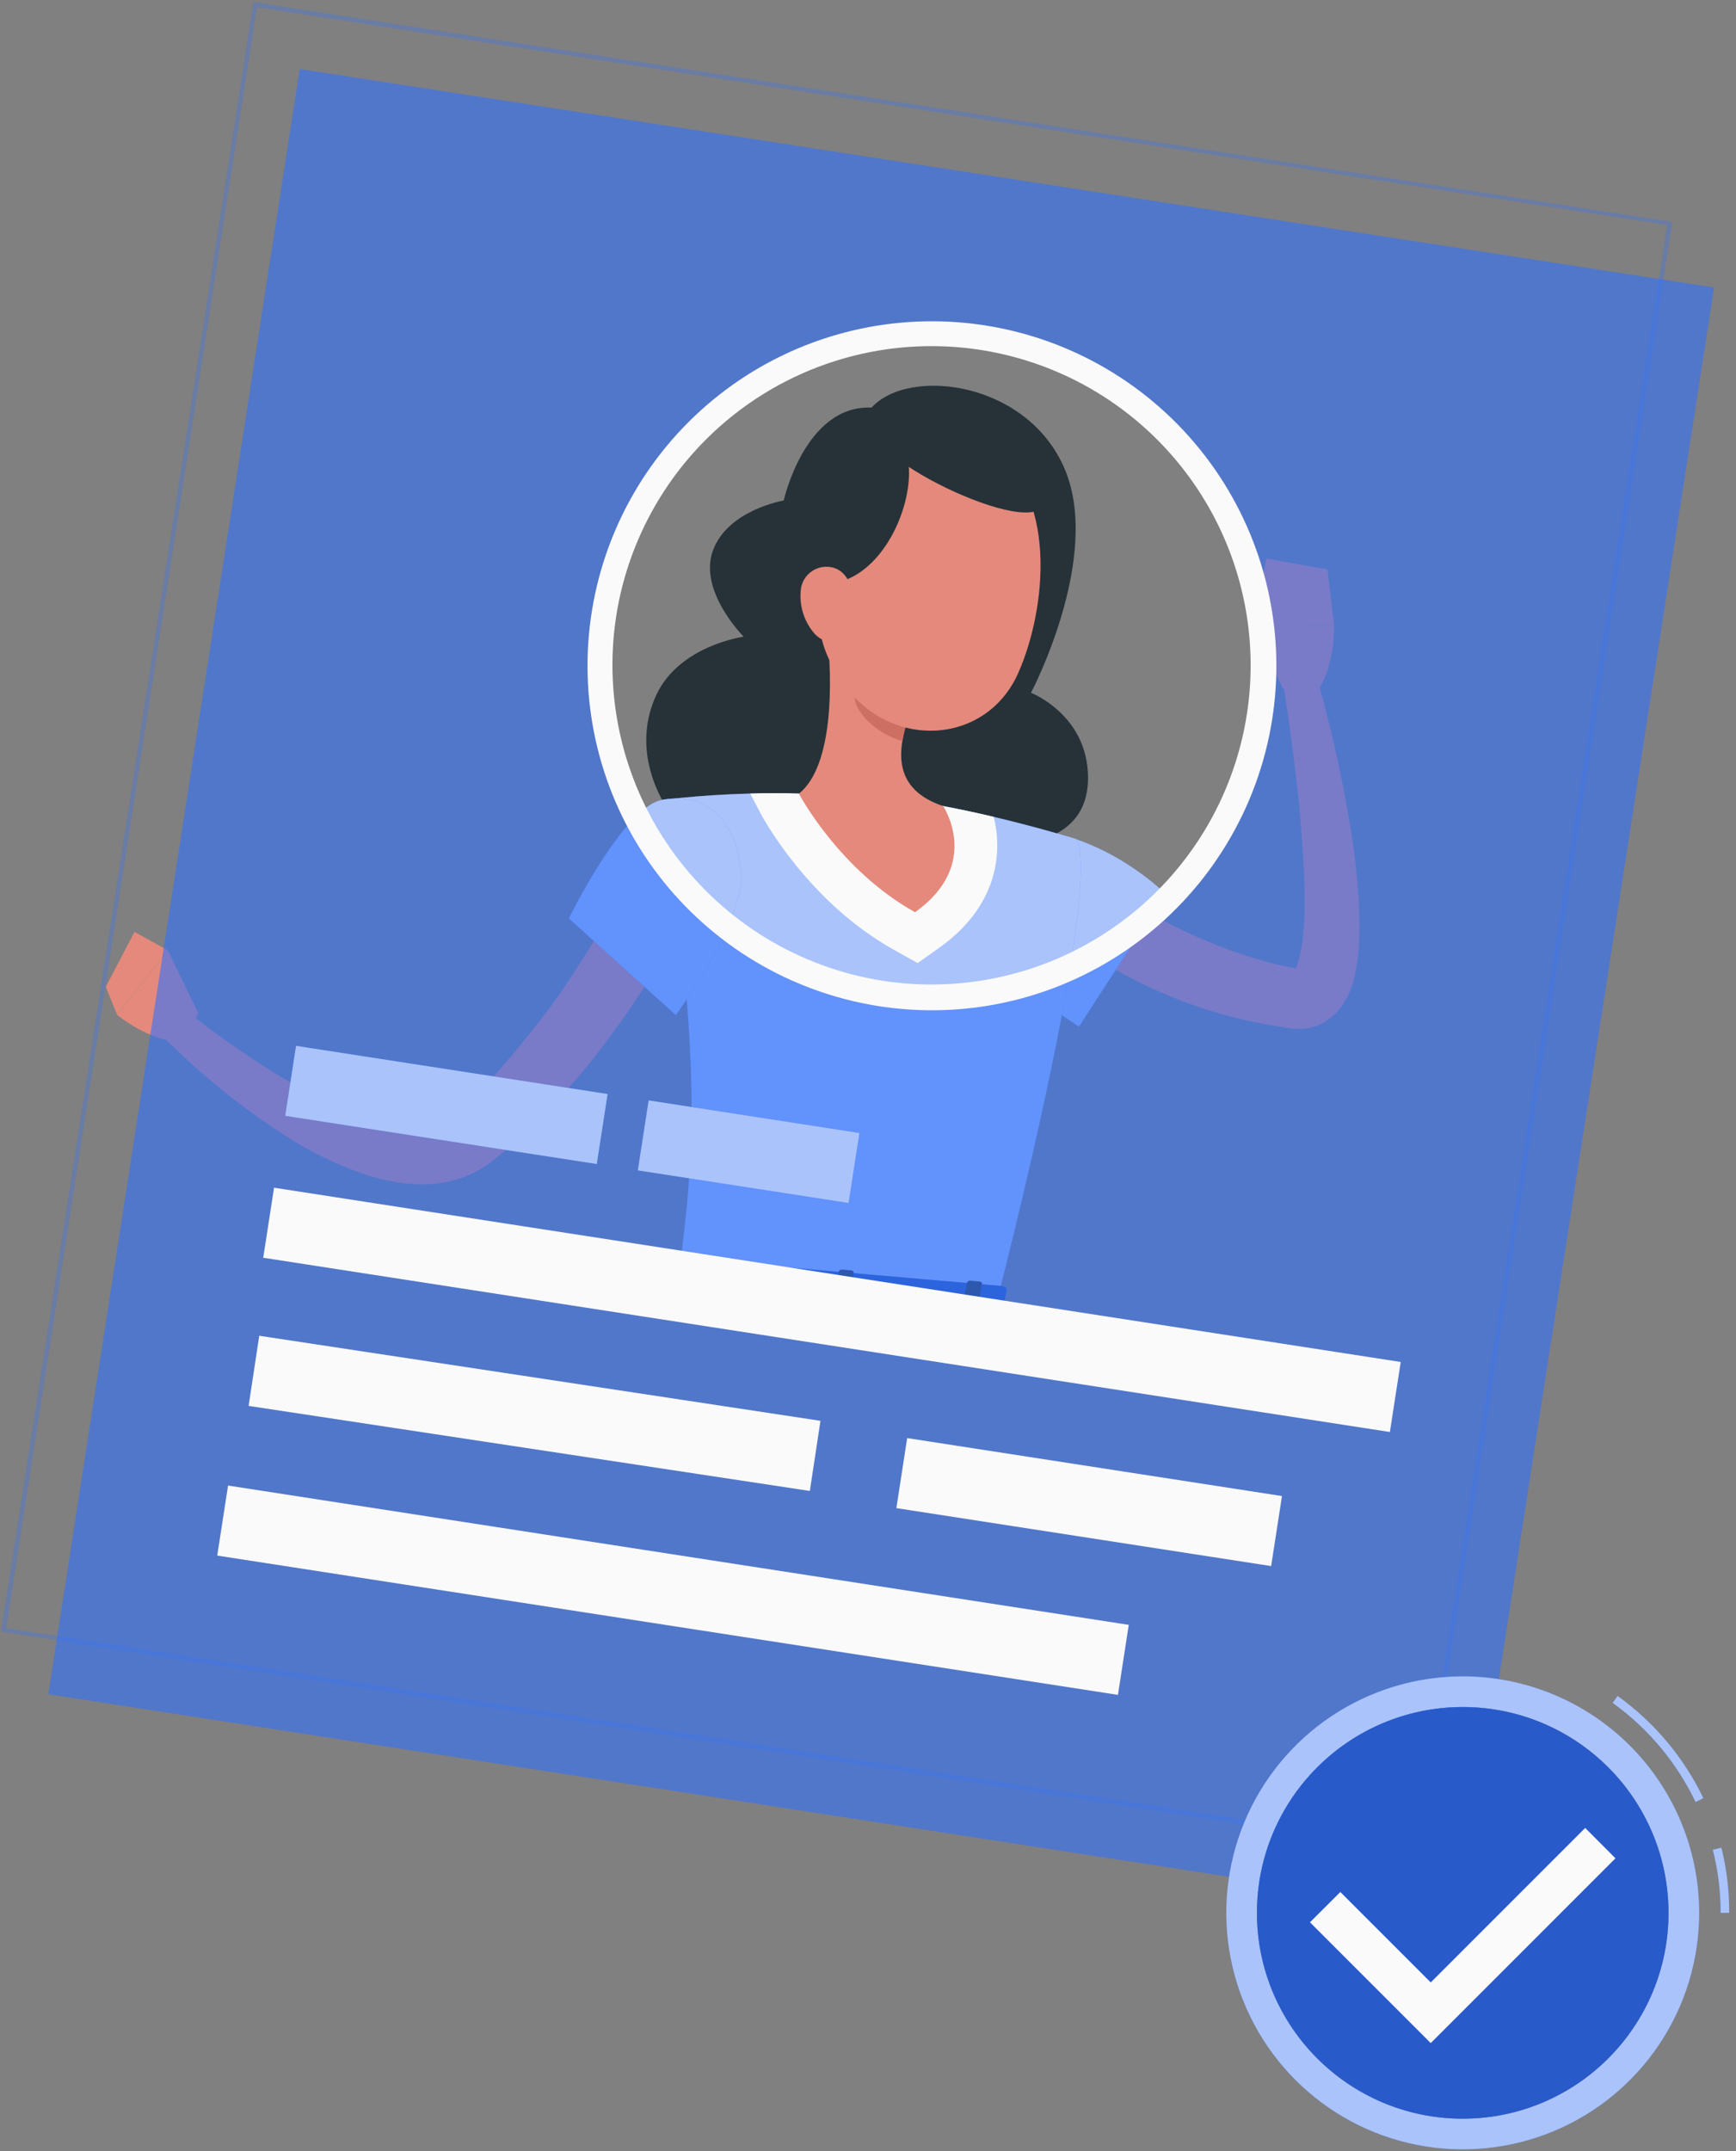 <svg width="134" height="166" viewBox="0 0 134 166" fill="none" xmlns="http://www.w3.org/2000/svg">
<rect x="0" y="0" width="134" height="166" fill="#808080" stroke="none"/>
<path d="M84.003 67.083L84.434 67.447C84.593 67.586 84.771 67.718 84.943 67.851C85.288 68.122 85.605 68.394 86.003 68.652C86.718 69.175 87.479 69.651 88.24 70.128C89.776 71.075 91.385 71.896 93.053 72.584C94.713 73.292 96.424 73.876 98.17 74.332C98.607 74.451 99.057 74.53 99.494 74.63L100.156 74.775C100.295 74.775 100.156 74.775 100.156 74.808C100.066 74.83 99.981 74.868 99.905 74.921C99.845 74.981 99.845 74.981 99.871 74.967C100.002 74.773 100.105 74.561 100.176 74.338C100.411 73.575 100.555 72.786 100.606 71.988C100.686 71.121 100.712 70.207 100.706 69.287C100.706 67.44 100.56 65.554 100.414 63.66C100.269 61.767 100.037 59.867 99.792 57.961C99.547 56.054 99.276 54.147 98.991 52.267L101.48 51.698C102.576 55.476 103.46 59.313 104.128 63.19C104.475 65.162 104.716 67.151 104.85 69.148C104.927 70.179 104.952 71.213 104.923 72.246C104.913 73.387 104.769 74.523 104.492 75.629C104.305 76.337 104.001 77.008 103.592 77.615C103.306 78.029 102.95 78.39 102.539 78.681C102.068 79.018 101.528 79.244 100.957 79.343C100.466 79.426 99.965 79.426 99.474 79.343L98.713 79.217C98.203 79.131 97.687 79.065 97.184 78.953C95.154 78.549 93.161 77.978 91.226 77.245C89.291 76.502 87.42 75.603 85.632 74.557C84.738 74.021 83.864 73.458 83.017 72.842C82.593 72.538 82.176 72.18 81.759 71.889C81.554 71.717 81.349 71.551 81.144 71.366C80.938 71.181 80.746 71.028 80.481 70.777L84.003 67.083Z" fill="#E4897B"/>
<path d="M76.807 64.071C84.089 63.084 89.942 68.956 89.942 68.956L83.282 79.231C83.282 79.231 76.145 74.663 74.888 71.551C73.59 68.314 73.08 64.554 76.807 64.071Z" fill="#3271FC"/>
<path opacity="0.6" d="M76.807 64.071C84.089 63.084 89.942 68.956 89.942 68.956L83.282 79.231C83.282 79.231 76.145 74.663 74.888 71.551C73.59 68.314 73.08 64.554 76.807 64.071Z" fill="#FAFAFA"/>
<path d="M99.051 53.161L96.634 48.315L102.97 48.262C102.97 48.262 103.095 51.645 101.493 53.558L99.051 53.161Z" fill="#E4897B"/>
<path d="M97.76 43.105L102.473 43.946L102.97 48.262L96.634 48.315L97.76 43.105Z" fill="#E4897B"/>
<path d="M83.984 59.96C83.937 55.147 79.581 53.465 79.581 53.465C79.581 53.465 85.029 43.151 82.229 36.306C79.429 29.461 70.201 28.256 67.275 31.454C62.131 31.235 60.496 38.623 60.496 38.623C60.496 38.623 56.193 39.345 55.034 42.476C53.876 45.608 57.404 49.136 57.404 49.136C57.404 49.136 52.492 49.798 50.685 53.578C48.878 57.358 49.99 62.376 55.418 66.706C63.309 72.995 77.814 65.103 77.814 65.103C77.814 65.103 84.036 65.494 83.984 59.96Z" fill="#263238"/>
<path d="M83.05 64.746C83.05 64.746 85.698 65.904 76.854 100.838L52.36 98.713C53.631 88.783 54.18 82.613 51.181 61.721C54.676 61.307 58.196 61.15 61.714 61.251C65.443 61.307 69.164 61.628 72.849 62.211C76.289 62.885 79.694 63.731 83.05 64.746Z" fill="#3271FC"/>
<path opacity="0.6" d="M83.05 64.746C83.05 64.746 85.698 65.904 76.854 100.838L52.36 98.713C53.631 88.783 54.18 82.613 51.181 61.721C54.676 61.307 58.196 61.15 61.714 61.251C65.443 61.307 69.164 61.628 72.849 62.211C76.289 62.885 79.694 63.731 83.05 64.746Z" fill="#FAFAFA"/>
<path d="M76.701 63.038C75.43 62.733 74.053 62.442 72.796 62.211C69.112 61.625 65.391 61.302 61.661 61.244C60.383 61.198 59.105 61.198 57.907 61.244L58.728 62.806C58.874 63.084 62.369 69.605 69.009 73.306L70.836 74.325L72.537 73.114C76.827 70.049 77.463 66.063 76.701 63.038Z" fill="#FAFAFA"/>
<path d="M63.852 48.805C64.243 52.453 64.375 59.079 61.667 61.251C61.667 61.251 64.766 67.136 70.631 70.4C75.821 66.706 72.802 62.211 72.802 62.211C68.89 60.887 69.247 57.961 70.154 55.233L63.852 48.805Z" fill="#E4897B"/>
<path d="M66.427 51.426L70.174 55.233C69.946 55.866 69.773 56.517 69.658 57.179C68.155 56.828 65.97 55.26 65.944 53.644C65.974 52.882 66.138 52.132 66.427 51.426Z" fill="#CE6F64"/>
<path d="M63.693 40.53C62.972 46.488 62.541 49.01 64.971 52.592C68.625 57.967 76.119 57.543 78.601 51.93C80.839 46.859 81.64 37.948 76.284 34.539C75.11 33.783 73.762 33.34 72.369 33.251C70.975 33.161 69.582 33.429 68.321 34.029C67.06 34.629 65.973 35.541 65.163 36.679C64.353 37.817 63.847 39.142 63.693 40.53Z" fill="#E4897B"/>
<path d="M68.314 33.188C72.915 34.38 68.367 48.375 61.032 44.317C61.032 44.317 61.363 38.405 63.402 35.896C64.635 34.401 66.392 33.433 68.314 33.188Z" fill="#263238"/>
<path d="M67.824 33.963C69.81 37.194 84.54 43.317 79.588 36.366C74.636 29.415 67.824 33.963 67.824 33.963Z" fill="#263238"/>
<path d="M61.8 45.687C61.717 46.848 62.095 47.994 62.852 48.878C63.872 50.036 65.216 49.335 65.639 47.931C66.017 46.673 65.944 44.555 64.587 43.906C64.287 43.774 63.96 43.718 63.633 43.743C63.307 43.768 62.992 43.874 62.716 44.05C62.44 44.226 62.212 44.468 62.053 44.753C61.893 45.039 61.806 45.36 61.8 45.687Z" fill="#E4897B"/>
<path d="M52.062 97.244L50.771 99.342C50.665 99.508 50.857 99.7 51.135 99.719L76.854 101.944C77.079 101.944 77.271 101.871 77.297 101.732L77.708 99.561C77.708 99.408 77.555 99.263 77.311 99.243L52.479 97.091C52.402 97.079 52.323 97.086 52.25 97.112C52.177 97.139 52.112 97.184 52.062 97.244Z" fill="#3271FC"/>
<path opacity="0.3" d="M52.062 97.244L50.771 99.342C50.665 99.508 50.857 99.7 51.135 99.719L76.854 101.944C77.079 101.944 77.271 101.871 77.297 101.732L77.708 99.561C77.708 99.408 77.555 99.263 77.311 99.243L52.479 97.091C52.402 97.079 52.323 97.086 52.25 97.112C52.177 97.139 52.112 97.184 52.062 97.244Z" fill="black"/>
<path d="M55.16 100.302L54.498 100.242C54.366 100.242 54.273 100.156 54.286 100.07L54.849 97.25C54.849 97.164 54.988 97.105 55.12 97.118L55.782 97.177C55.915 97.177 56.007 97.263 55.994 97.35L55.438 100.17C55.411 100.262 55.292 100.302 55.16 100.302Z" fill="#263238"/>
<path d="M74.967 102.023L74.305 101.964C74.173 101.964 74.08 101.878 74.093 101.792L74.656 98.965C74.656 98.885 74.795 98.826 74.927 98.839L75.589 98.899C75.722 98.899 75.814 98.985 75.801 99.064L75.245 101.891C75.219 101.977 75.106 102.03 74.967 102.023Z" fill="#263238"/>
<path d="M65.064 101.163L64.401 101.11C64.269 101.11 64.176 101.017 64.19 100.938L64.752 98.111C64.752 98.031 64.891 97.972 65.024 97.985L65.686 98.038C65.818 98.038 65.911 98.131 65.898 98.21L65.341 101.037C65.315 101.116 65.176 101.176 65.064 101.163Z" fill="#263238"/>
<path d="M52.989 70.512C51.993 72.487 50.888 74.406 49.679 76.258C48.487 78.085 47.229 79.873 45.872 81.594C44.501 83.321 43.031 84.968 41.47 86.526C40.662 87.287 39.874 88.062 39.007 88.777L38.345 89.319L38.186 89.452L37.974 89.617C37.835 89.731 37.689 89.837 37.538 89.935C36.936 90.347 36.281 90.677 35.591 90.915C34.292 91.338 32.92 91.49 31.56 91.358C30.341 91.237 29.142 90.972 27.985 90.571C25.842 89.823 23.799 88.816 21.901 87.572C18.249 85.203 14.886 82.417 11.878 79.27L13.639 77.423C15.222 78.694 16.89 79.959 18.598 81.104C20.271 82.276 22.013 83.346 23.814 84.308C25.53 85.25 27.34 86.007 29.216 86.566C31.004 87.062 32.798 87.148 34.036 86.632C34.735 86.328 35.361 85.876 35.869 85.308C36.604 84.646 37.286 83.911 37.981 83.196C39.338 81.72 40.596 80.138 41.834 78.562C43.072 76.986 44.191 75.252 45.276 73.531C45.826 72.67 46.349 71.796 46.865 70.922C47.382 70.049 47.878 69.128 48.308 68.308L52.989 70.512Z" fill="#E4897B"/>
<path d="M15.314 78.211L12.957 73.339L9.038 78.317C9.038 78.317 11.633 80.482 14.156 80.402L15.314 78.211Z" fill="#E4897B"/>
<path d="M10.382 71.915L8.165 76.159L9.038 78.317L12.957 73.339L10.382 71.915Z" fill="#E4897B"/>
<path d="M51.128 61.721C48.123 62.25 43.906 70.876 43.906 70.876L52.161 78.337C52.161 78.337 57.51 71.154 57.192 67.235C56.921 63.892 54.955 61.045 51.128 61.721Z" fill="#3271FC"/>
<path opacity="0.6" d="M51.128 61.721C48.123 62.25 43.906 70.876 43.906 70.876L52.161 78.337C52.161 78.337 57.51 71.154 57.192 67.235C56.921 63.892 54.955 61.045 51.128 61.721Z" fill="#FAFAFA"/>
<path opacity="0.6" d="M23.132 5.325L3.729 130.754L112.906 147.622L132.309 22.186L23.132 5.325ZM67.99 76.669C62.978 75.893 58.31 73.649 54.575 70.219C50.839 66.79 48.205 62.329 47.005 57.402C45.805 52.476 46.094 47.303 47.834 42.541C49.574 37.778 52.688 33.638 56.782 30.645C60.875 27.652 65.765 25.941 70.831 25.728C75.897 25.514 80.913 26.808 85.244 29.446C89.575 32.084 93.026 35.947 95.16 40.547C97.295 45.146 98.018 50.276 97.237 55.286C96.19 61.998 92.522 68.021 87.038 72.03C81.554 76.039 74.703 77.708 67.99 76.669Z" fill="#3271FC"/>
<g style="mix-blend-mode:multiply" opacity="0.3">
<path d="M109.609 142.862H109.444L0.101 125.921V125.756L19.558 0.181H19.716L129.059 17.122V17.287L109.609 142.862ZM0.479 125.65L109.331 142.485L128.682 17.367L19.829 0.558L0.479 125.65Z" fill="#3271FC"/>
</g>
<path d="M71.922 77.966C70.554 77.965 69.189 77.858 67.837 77.648C61.046 76.589 54.929 72.94 50.77 67.468C46.61 61.996 44.732 55.125 45.529 48.298C46.326 41.471 49.736 35.217 55.044 30.85C60.352 26.483 67.145 24.341 73.998 24.874C80.85 25.407 87.23 28.574 91.799 33.71C96.368 38.845 98.77 45.55 98.501 52.419C98.233 59.287 95.314 65.784 90.359 70.548C85.403 75.311 78.795 77.97 71.922 77.966ZM68.142 75.689C72.956 76.433 77.883 75.732 82.299 73.676C86.716 71.62 90.423 68.301 92.953 64.138C95.483 59.975 96.722 55.155 96.513 50.288C96.304 45.421 94.657 40.725 91.779 36.794C88.902 32.863 84.923 29.874 80.347 28.204C75.77 26.534 70.802 26.259 66.069 27.413C61.336 28.566 57.051 31.098 53.757 34.686C50.462 38.275 48.306 42.76 47.56 47.574C46.569 54.03 48.179 60.616 52.038 65.887C55.896 71.158 61.688 74.683 68.142 75.689Z" fill="#FAFAFA"/>
<path d="M46.9 84.429L22.851 80.71L22.015 86.114L46.065 89.833L46.9 84.429Z" fill="#3271FC"/>
<path opacity="0.6" d="M46.9 84.429L22.851 80.71L22.015 86.114L46.065 89.833L46.9 84.429Z" fill="#FAFAFA"/>
<path d="M66.339 87.436L50.068 84.92L49.233 90.323L65.503 92.839L66.339 87.436Z" fill="#3271FC"/>
<path opacity="0.6" d="M66.339 87.436L50.068 84.92L49.233 90.323L65.503 92.839L66.339 87.436Z" fill="#FAFAFA"/>
<path d="M108.12 105.108L21.154 91.66L20.318 97.064L107.284 110.512L108.12 105.108Z" fill="#FAFAFA"/>
<path d="M63.331 109.649L20.011 103.085L19.19 108.498L62.511 115.062L63.331 109.649Z" fill="#FAFAFA"/>
<path d="M98.954 115.455L70.024 110.982L69.189 116.386L98.118 120.859L98.954 115.455Z" fill="#FAFAFA"/>
<path d="M87.128 125.395L17.604 114.645L16.768 120.049L86.293 130.799L87.128 125.395Z" fill="#FAFAFA"/>
<path d="M133.475 147.622H132.813C132.815 145.979 132.613 144.342 132.21 142.749L132.872 142.591C133.281 144.236 133.484 145.926 133.475 147.622ZM130.88 139.069C129.423 136.02 127.221 133.388 124.478 131.416L124.862 130.88C127.695 132.914 129.971 135.627 131.482 138.771L130.88 139.069Z" fill="#3271FC"/>
<path opacity="0.6" d="M133.475 147.622H132.813C132.815 145.979 132.613 144.342 132.21 142.749L132.872 142.591C133.281 144.236 133.484 145.926 133.475 147.622ZM130.88 139.069C129.423 136.02 127.221 133.388 124.478 131.416L124.862 130.88C127.695 132.914 129.971 135.627 131.482 138.771L130.88 139.069Z" fill="#FAFAFA"/>
<path d="M112.906 129.37C109.296 129.37 105.768 130.441 102.766 132.446C99.765 134.452 97.426 137.302 96.044 140.637C94.663 143.972 94.301 147.642 95.006 151.182C95.71 154.723 97.448 157.975 100.001 160.527C102.553 163.08 105.805 164.818 109.346 165.522C112.886 166.227 116.556 165.865 119.891 164.484C123.226 163.102 126.076 160.763 128.082 157.762C130.087 154.76 131.158 151.232 131.158 147.622C131.158 142.781 129.235 138.139 125.812 134.716C122.389 131.293 117.747 129.37 112.906 129.37ZM112.906 163.51C109.764 163.51 106.692 162.578 104.079 160.832C101.467 159.086 99.43 156.605 98.228 153.702C97.025 150.799 96.71 147.604 97.323 144.522C97.937 141.44 99.45 138.609 101.672 136.387C103.894 134.165 106.725 132.652 109.807 132.039C112.889 131.426 116.083 131.741 118.986 132.943C121.889 134.146 124.371 136.182 126.117 138.795C127.862 141.408 128.794 144.479 128.794 147.622C128.794 151.836 127.12 155.877 124.141 158.856C121.161 161.836 117.12 163.51 112.906 163.51Z" fill="#3271FC"/>
<path opacity="0.6" d="M112.906 129.37C109.296 129.37 105.768 130.441 102.766 132.446C99.765 134.452 97.426 137.302 96.044 140.637C94.663 143.972 94.301 147.642 95.006 151.182C95.71 154.723 97.448 157.975 100.001 160.527C102.553 163.08 105.805 164.818 109.346 165.522C112.886 166.227 116.556 165.865 119.891 164.484C123.226 163.102 126.076 160.763 128.082 157.762C130.087 154.76 131.158 151.232 131.158 147.622C131.158 142.781 129.235 138.139 125.812 134.716C122.389 131.293 117.747 129.37 112.906 129.37ZM112.906 163.51C109.764 163.51 106.692 162.578 104.079 160.832C101.467 159.086 99.43 156.605 98.228 153.702C97.025 150.799 96.71 147.604 97.323 144.522C97.937 141.44 99.45 138.609 101.672 136.387C103.894 134.165 106.725 132.652 109.807 132.039C112.889 131.426 116.083 131.741 118.986 132.943C121.889 134.146 124.371 136.182 126.117 138.795C127.862 141.408 128.794 144.479 128.794 147.622C128.794 151.836 127.12 155.877 124.141 158.856C121.161 161.836 117.12 163.51 112.906 163.51Z" fill="#FAFAFA"/>
<path d="M112.906 163.503C121.677 163.503 128.788 156.393 128.788 147.622C128.788 138.851 121.677 131.74 112.906 131.74C104.135 131.74 97.025 138.851 97.025 147.622C97.025 156.393 104.135 163.503 112.906 163.503Z" fill="#3271FC"/>
<path opacity="0.2" d="M112.906 163.503C121.677 163.503 128.788 156.393 128.788 147.622C128.788 138.851 121.677 131.74 112.906 131.74C104.135 131.74 97.025 138.851 97.025 147.622C97.025 156.393 104.135 163.503 112.906 163.503Z" fill="black"/>
<path d="M110.437 157.671L101.116 148.35L103.459 146.013L110.437 152.991L122.36 141.068L124.696 143.411L110.437 157.671Z" fill="#FAFAFA"/>
</svg>
